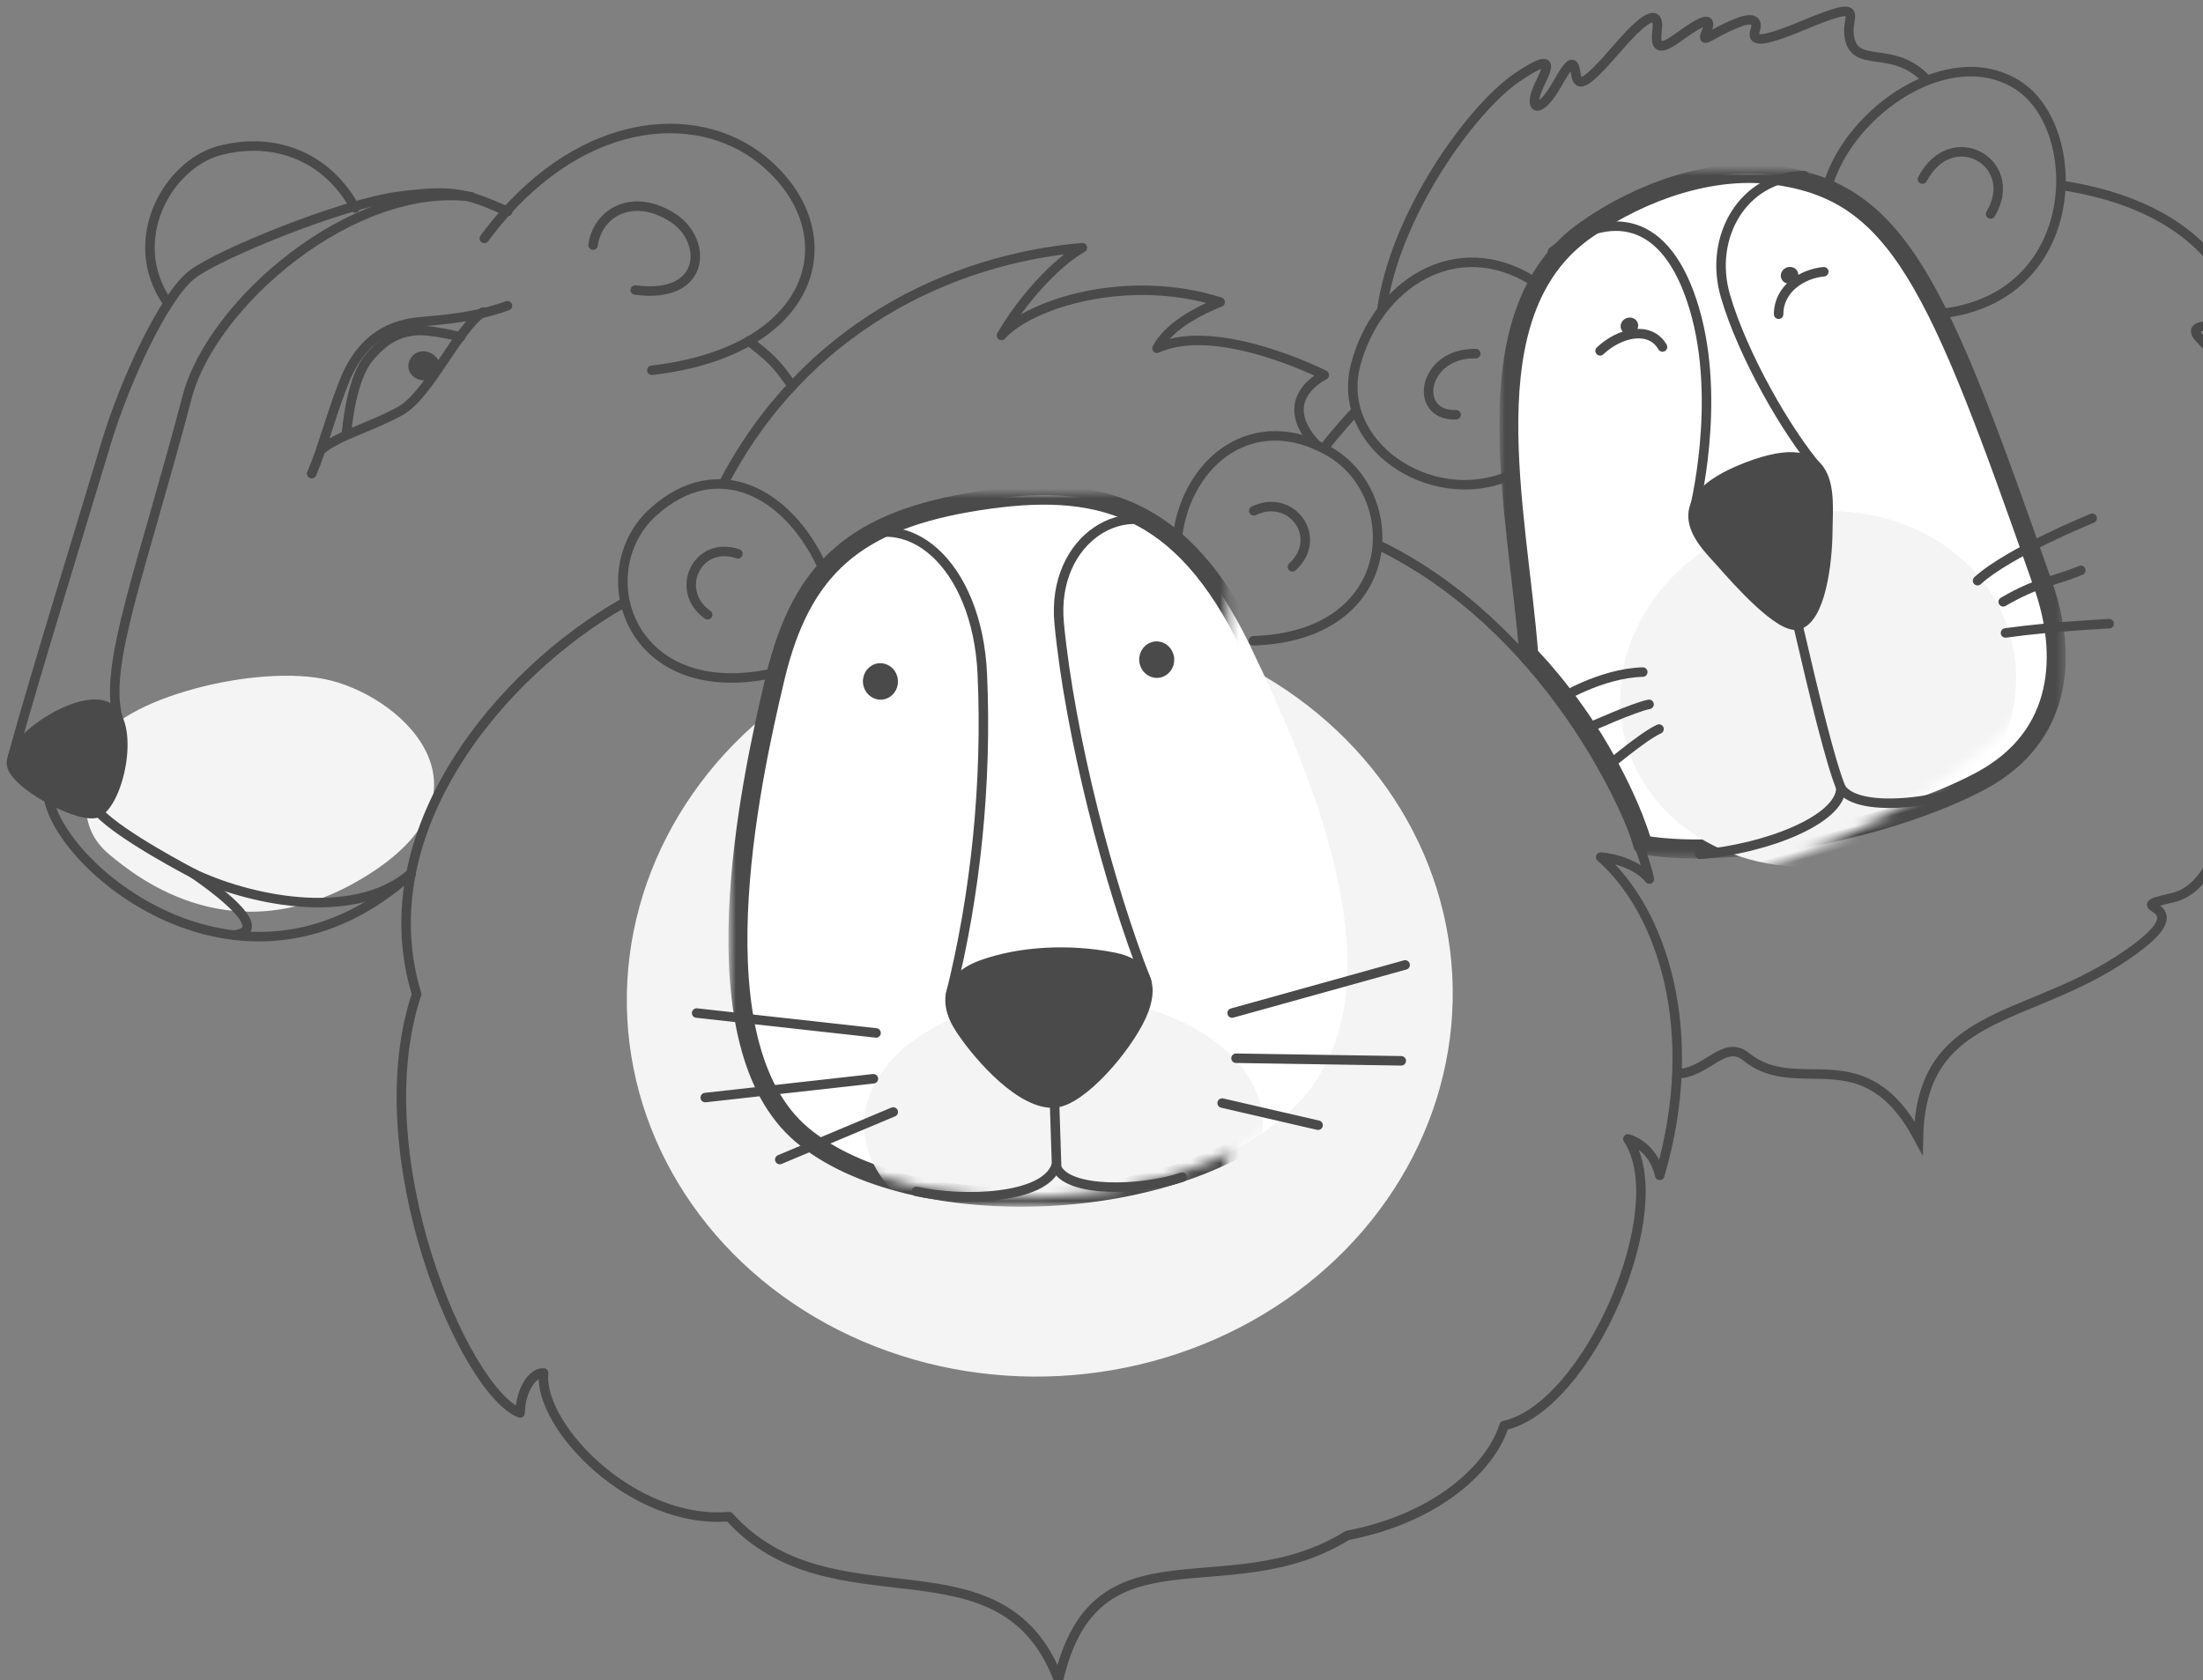 <?xml version="1.0" encoding="UTF-8" standalone="no"?>
<svg width="232px" height="177px" viewBox="0 0 232 177" version="1.1" xmlns="http://www.w3.org/2000/svg" xmlns:xlink="http://www.w3.org/1999/xlink">
    <rect x="0" y="0" width="232" height="177" fill="#808080" stroke="none"/>
    <!-- Generator: Sketch 41.2 (35397) - http://www.bohemiancoding.com/sketch -->
    <title>lion-3</title>
    <desc>Created with Sketch.</desc>
    <defs>
        <path d="M40.057,0.759 C52.493,-1.176 61.413,0.99 68.664,16.046 C75.808,30.881 85.073,53.124 73.209,64.708 C61.346,76.292 32.807,77.105 21.47,67.554 C10.134,58.002 15.868,30.972 18.636,19.388 C21.404,7.805 27.127,2.772 40.057,0.759 Z" id="path-1"></path>
        <mask id="mask-3" maskContentUnits="userSpaceOnUse" maskUnits="objectBoundingBox" x="-1" y="-1" width="66.188" height="75.956">
            <rect x="13.711" y="-0.84" width="66.188" height="75.956" fill="white"></rect>
            <use xlink:href="#path-1" fill="black"></use>
        </mask>
        <path d="M3,51 C1.833,35.709 -3.448,14.957 9.01,6.214 C15.183,1.882 22.415,-0.271 28.334,0.389 C41.909,1.902 46.025,11.79 57.182,43.685 C59.631,50.684 59.504,59.487 50.602,64.26 C41.7,69.034 25.116,72.722 15,71 C15,71 14,67 10.5,61 C7,55 3,51 3,51 Z" id="path-4"></path>
        <mask id="mask-6" maskContentUnits="userSpaceOnUse" maskUnits="objectBoundingBox" x="-1" y="-1" width="59.651" height="73.159">
            <rect x="-0.108" y="-0.728" width="59.651" height="73.159" fill="white"></rect>
            <use xlink:href="#path-4" fill="black"></use>
        </mask>
    </defs>
    <g id="Design" stroke="none" stroke-width="1" fill="none" fill-rule="evenodd">
        <g id="0-Home" transform="translate(-1043, -3041)">
            <g id="get-involved" transform="translate(0, 2790)">
                <g id="partnerts" transform="translate(1005, 209)">
                    <g id="partner_lion" transform="translate(30, 0)">
                        <g id="lion-3" transform="translate(9, 43)">
                            <g id="Oval-3" transform="translate(62, 51)">
                                <ellipse fill="#F4F4F4" transform="translate(46.5, 53) rotate(-3) translate(-46.5, -53) " cx="46.5" cy="53" rx="43.5" ry="40"></ellipse>
                                <mask id="mask-2" fill="white">
                                    <use xlink:href="#path-1"></use>
                                </mask>
                                <g id="Mask">
                                    <use fill="#FFFFFF" fill-rule="evenodd" xlink:href="#path-1"></use>
                                    <use stroke="#4A4A4A" mask="url(#mask-3)" stroke-width="2" stroke-linecap="round" stroke-linejoin="round" xlink:href="#path-1"></use>
                                </g>
                                <ellipse fill="#F4F4F4" mask="url(#mask-2)" cx="49" cy="66.5" rx="21" ry="13.5"></ellipse>
                            </g>
                            <path d="M123,55.5 C124,47.5 131.076,41.991 139.007,46.575 C146.938,51.16 146.5,66 131,66.5" id="Stroke-2" stroke="#4A4A4A" stroke-linecap="round" stroke-linejoin="round"></path>
                            <path d="M85.5,58.5 C82,51 74.627,46.797 67.808,52.918 C60.989,59.038 65,73 80,70" id="Stroke-3" stroke="#4A4A4A" stroke-linecap="round" stroke-linejoin="round"></path>
                            <path d="M110.055,115.188 C112.905,114.992 117.604,109.509 119.193,106.061 C120.781,102.613 119.546,100.472 116.293,99.832 C111.607,98.91 106.453,99.169 102.387,100.631 C99.107,101.811 97.991,104.235 100.192,107.514 C102.256,110.589 106.648,115.423 110.055,115.188 Z" id="Fill-4" fill="#4A4A4A"></path>
                            <path d="M110.055,115.188 C112.906,114.992 117.605,109.509 119.193,106.061 C120.781,102.613 119.546,100.472 116.293,99.832 C111.607,98.91 106.453,99.169 102.387,100.631 C99.108,101.811 97.991,104.235 100.192,107.514 C102.256,110.589 106.648,115.423 110.055,115.188 Z" id="Stroke-5" stroke="#4A4A4A" stroke-linecap="round" stroke-linejoin="round"></path>
                            <path d="M119.744,102.344 C115.701,92.082 111.672,76.382 110.544,64.68 C109.672,55.625 117.844,50.855 123,55.5" id="Stroke-6" stroke="#4A4A4A" stroke-linecap="round" stroke-linejoin="round"></path>
                            <path d="M99.114,103.728 C101.723,93.282 102.964,81.601 102.449,70.027 C101.93,58.377 94.436,51.988 88,56.5" id="Stroke-7" stroke="#4A4A4A" stroke-linecap="round" stroke-linejoin="round"></path>
                            <path d="M110.055,115.188 L110.272,121.834" id="Stroke-8" stroke="#4A4A4A" stroke-linecap="round" stroke-linejoin="round"></path>
                            <path d="M95.5,124.5 C100.532,125.603 108.998,125.278 110.203,121.834 C111.252,124.745 119.318,124.412 123.5,123" id="Stroke-9" stroke="#4A4A4A" stroke-linecap="round" stroke-linejoin="round"></path>
                            <path d="M131.034,52.808 C135.004,50.884 138.462,55.634 135.111,58.706" id="Stroke-10" stroke="#4A4A4A" stroke-linecap="round" stroke-linejoin="round"></path>
                            <path d="M73.522,63.76 C69.922,61.209 72.405,55.883 76.71,57.336" id="Stroke-11" stroke="#4A4A4A" stroke-linecap="round" stroke-linejoin="round"></path>
                            <path d="M119.473,68.589 C119.413,67.805 119.966,67.124 120.707,67.067 C121.448,67.01 122.098,67.6 122.158,68.384 C122.218,69.168 121.665,69.849 120.924,69.906 C120.183,69.963 119.533,69.373 119.473,68.589 Z" id="Fill-12" fill="#4A4A4A"></path>
                            <path d="M119.473,68.589 C119.413,67.805 119.966,67.124 120.707,67.067 C121.449,67.01 122.098,67.6 122.158,68.384 C122.218,69.168 121.666,69.85 120.924,69.906 C120.183,69.963 119.533,69.373 119.473,68.589 Z" id="Stroke-13" stroke="#4A4A4A" stroke-linecap="round" stroke-linejoin="round"></path>
                            <g id="Oval-3" transform="translate(157, 17)">
                                <mask id="mask-5" fill="white">
                                    <use xlink:href="#path-4"></use>
                                </mask>
                                <g id="Mask">
                                    <use fill="#FFFFFF" fill-rule="evenodd" xlink:href="#path-4"></use>
                                    <use stroke="#4A4A4A" mask="url(#mask-6)" stroke-width="2" stroke-linecap="round" stroke-linejoin="round" xlink:href="#path-4"></use>
                                </g>
                                <ellipse fill="#F4F4F4" mask="url(#mask-5)" transform="translate(33.468, 54.586) rotate(-15) translate(-33.468, -54.586) " cx="33.468" cy="54.586" rx="21" ry="18.562"></ellipse>
                            </g>
                            <path d="M90.378,70.884 C90.318,70.1 90.871,69.418 91.612,69.361 C92.354,69.305 93.003,69.894 93.063,70.678 C93.123,71.462 92.571,72.144 91.829,72.201 C91.088,72.258 90.438,71.668 90.378,70.884 Z" id="Fill-14" fill="#4A4A4A"></path>
                            <path d="M90.378,70.884 C90.318,70.1 90.871,69.418 91.612,69.362 C92.354,69.305 93.003,69.894 93.063,70.678 C93.123,71.462 92.571,72.144 91.83,72.201 C91.088,72.258 90.438,71.668 90.378,70.884 Z" id="Stroke-15" stroke="#4A4A4A" stroke-linecap="round" stroke-linejoin="round"></path>
                            <path d="M10.5,89 C13.5,91.5 24,100 38,91 C52,82 41,72 33,70.5 C25,69 10.5,73 9,78 C7.5,83 7.5,86.5 10.5,89 Z" id="Path-2" fill="#F4F4F4"></path>
                            <path d="M75.167,49.977 C83.704,33.584 99.051,26.288 112.987,25.088 C110.295,26.62 106.785,30.374 104.466,34.332 C107.443,30.994 117.774,27.719 127.5,30.821 C124.156,32.172 121.863,33.809 120.845,35.686 C127.188,32.771 138.463,38.509 138.463,38.509 C138.463,38.509 133.031,41.061 137.674,45.908" id="Stroke-16" stroke="#4A4A4A" stroke-linecap="round" stroke-linejoin="round"></path>
                            <path d="M144.11,56.387 C161.556,64.846 170.912,83.831 172.698,91.602 C171.599,90.204 169.262,89.412 167.572,89.289 C173.943,94.848 178.281,107.535 173.787,122.814 C173.225,120.283 171.384,119.221 170.431,118.973 C175.344,126.335 166.187,147.288 157.395,149.167 C156.143,153.26 150.764,158.839 140.899,160.74 C128.262,168.581 114.365,159.107 110.477,175.951 C104.46,160.094 86.649,170.822 75.78,158.762 C65.546,159.606 55.66,149.168 56.252,143.628 C55.015,143.559 53.811,145.55 53.776,147.844 C47.873,145.55 37.215,120.667 42.877,103.728 C37.697,86.683 51.595,69.91 64.724,62.478" id="Stroke-17" stroke="#4A4A4A" stroke-linecap="round" stroke-linejoin="round"></path>
                            <path d="M128.759,105.713 L146.976,100.644" id="Stroke-18" stroke="#4A4A4A" stroke-linecap="round" stroke-linejoin="round"></path>
                            <path d="M129.167,110.473 L146.569,110.745" id="Stroke-19" stroke="#4A4A4A" stroke-linecap="round" stroke-linejoin="round"></path>
                            <path d="M127.707,115.196 L137.81,117.529" id="Stroke-20" stroke="#4A4A4A" stroke-linecap="round"></path>
                            <path d="M91.258,107.809 L72.362,105.713" id="Stroke-21" stroke="#4A4A4A" stroke-linecap="round"></path>
                            <path d="M90.98,112.634 L73.272,114.617" id="Stroke-22" stroke="#4A4A4A" stroke-linecap="round"></path>
                            <path d="M93.068,116.134 L81.119,121.146" id="Stroke-23" stroke="#4A4A4A" stroke-linecap="round"></path>
                            <path d="M162.5,25.5 C168.5,21 174.505,21.653 177.427,31.497 C180.349,41.342 177.388,52.843 177.388,52.843" id="Stroke-25" stroke="#4A4A4A" stroke-linecap="round" stroke-linejoin="round"></path>
                            <path d="M189,17.5 C182.571,17.597 178.9,23.964 180.703,30.169 C182.507,36.375 187.173,44.515 190.501,48.373" id="Stroke-26" stroke="#4A4A4A" stroke-linecap="round" stroke-linejoin="round"></path>
                            <path d="M182.947,48.202 C192.524,44.499 191.509,51.263 191.488,54.815 C191.468,58.368 190.721,64.233 188.34,64.83 C186.474,65.297 182.022,60.324 180.248,58.295 C178.475,56.266 173.37,51.905 182.947,48.202 Z" id="Fill-27" fill="#4A4A4A"></path>
                            <path d="M182.947,48.202 C192.524,44.499 191.509,51.263 191.488,54.815 C191.468,58.368 190.721,64.233 188.34,64.83 C186.474,65.297 182.022,60.324 180.248,58.295 C178.475,56.266 173.37,51.906 182.947,48.202 Z" id="Stroke-28" stroke="#4A4A4A" stroke-linecap="round" stroke-linejoin="round"></path>
                            <path d="M191.5,18.5 C193.821,10.656 204.338,3.405 211.476,7.956 C218.615,12.507 218.356,30.203 203.66,32" id="Stroke-29" stroke="#4A4A4A" stroke-linecap="round" stroke-linejoin="round"></path>
                            <path d="M160.496,28.628 C152.316,23.459 143.971,29.022 141.771,37.407 C139.571,45.792 149.55,52.516 157.725,49.201" id="Stroke-30" stroke="#4A4A4A" stroke-linecap="round" stroke-linejoin="round"></path>
                            <path d="M154.416,36.251 C148.749,36.14 147.744,42.875 152.344,42.688" id="Stroke-31" stroke="#4A4A4A" stroke-linecap="round" stroke-linejoin="round"></path>
                            <path d="M201.458,17.868 C204.557,11.948 211.852,16.16 208.633,21.541" id="Stroke-32" stroke="#4A4A4A" stroke-linecap="round" stroke-linejoin="round"></path>
                            <path d="M186.308,32.1 C186.317,29.415 188.785,27.838 191.065,27.626" id="Stroke-33" stroke="#4A4A4A" stroke-linecap="round" stroke-linejoin="round"></path>
                            <path d="M167.509,35.956 C169.6,33.988 172.779,33.295 174.08,35.552" id="Stroke-34" stroke="#4A4A4A" stroke-linecap="round" stroke-linejoin="round"></path>
                            <path d="M187.789,28.814 C187.312,29.008 186.778,28.801 186.596,28.352 C186.415,27.903 186.655,27.382 187.132,27.189 C187.609,26.995 188.143,27.202 188.325,27.651 C188.506,28.1 188.267,28.62 187.789,28.814 Z" id="Fill-35" fill="#4A4A4A"></path>
                            <path d="M170.923,34.148 C170.446,34.342 169.912,34.135 169.73,33.686 C169.548,33.237 169.788,32.716 170.266,32.523 C170.743,32.329 171.277,32.536 171.458,32.985 C171.64,33.434 171.4,33.955 170.923,34.148 Z" id="Fill-36" fill="#4A4A4A"></path>
                            <path d="M188.34,64.83 C190.119,72.51 191.752,79.241 192.872,82.009" id="Stroke-37" stroke="#4A4A4A" stroke-linecap="round" stroke-linejoin="round"></path>
                            <path d="M178,89 C184.942,88.433 192.822,85.365 192.872,82.009 C194.712,84.844 204.36,83.545 209,81" id="Stroke-38" stroke="#4A4A4A" stroke-linecap="round" stroke-linejoin="round"></path>
                            <path d="M141.82,42.247 C139.704,44.497 138.422,46.212 138.422,46.212" id="Stroke-39" stroke="#4A4A4A"></path>
                            <path d="M144.504,31.79 C145.834,21.658 153.971,10.396 158.808,7.13 C163.646,3.863 161.407,6.996 160.818,8.633 C160.061,10.74 161.298,10.837 162.956,7.905 C164.401,5.352 164.738,5.26 164.955,6.784 C165.172,8.307 165.964,7.976 169.465,3.918 C172.878,-0.037 173.699,0.429 173.526,2.034 C173.354,3.639 173.34,4.679 175.744,2.936 C178.149,1.194 179.429,0.572 178.746,2.231 C178.063,3.889 178.875,2.624 182.051,1.379 C183.803,0.691 184.117,1.351 183.855,2.134 C183.45,3.344 184.089,3.67 188.93,1.656 C195.55,-1.098 193.527,0.535 193.715,2.551 C194.091,6.614 198.377,3.348 202.094,7.606" id="Stroke-40" stroke="#4A4A4A"></path>
                            <path d="M215.925,18.5 C228.581,20.386 233.283,26.695 235.009,31.751 C236.735,36.807 232.992,32.807 230.796,33.417 C229.369,33.813 230.771,34.695 233.11,37.124 C235.449,39.552 238.592,45.092 236.197,44.232 C234.423,43.595 233.176,43.726 234.576,46.201 C235.977,48.676 236.88,48.977 234.176,48.922 C231.424,48.865 238.941,55.283 240.861,58.103 C243.414,61.851 241.042,60.734 239.09,60.216 C236.752,59.595 239.338,62.905 240.665,65.989 C241.992,69.072 240.801,71.83 238.754,70.77 C240.864,75.509 237.422,81.479 236.222,83.467 C233.822,87.441 234.325,82.812 234.081,81.223 C233.837,79.633 234.029,92.171 227.715,93.585 C221.401,94.999 232.235,93.6 222.14,100.15 C212.044,106.7 201.297,105.552 201.036,118.843 C195.224,108.015 188.393,114.792 182.892,110.319 C180.573,108.434 178.76,112.038 175.634,112.109" id="Stroke-41" stroke="#4A4A4A"></path>
                            <path d="M207.258,60.169 C210.542,57.16 219.33,53.596 219.33,53.596" id="Stroke-42" stroke="#4A4A4A" stroke-linecap="round" stroke-linejoin="round"></path>
                            <path d="M209.959,62.397 C213.534,60.308 215.191,60.276 218.129,59.084" id="Stroke-43" stroke="#4A4A4A" stroke-linecap="round" stroke-linejoin="round"></path>
                            <path d="M210.2,65.673 C215.177,64.977 221.121,64.7 221.121,64.7" id="Stroke-44" stroke="#4A4A4A" stroke-linecap="round" stroke-linejoin="round"></path>
                            <path d="M172.002,69.795 C167.552,69.922 163.16,72.691 163.16,72.691" id="Stroke-45" stroke="#4A4A4A" stroke-linecap="round" stroke-linejoin="round"></path>
                            <path d="M173.715,75.798 C171.991,76.565 167.913,80.055 167.913,80.055" id="Stroke-46" stroke="#4A4A4A" stroke-linecap="round" stroke-linejoin="round"></path>
                            <path d="M172.661,73.195 C171.011,73.53 166.758,75.461 165.491,75.999" id="Stroke-47" stroke="#4A4A4A" stroke-linecap="round" stroke-linejoin="round"></path>
                            <path d="M0.199,79.315 C0.386,76.582 7.606,71.897 10.413,73.508 C13.22,75.119 11.706,83.032 9.385,84.543 C7.78,85.588 0.052,81.472 0.199,79.315 Z" id="Stroke-48" stroke="#4A4A4A" stroke-linecap="round" stroke-linejoin="round" fill="#4A4A4A"></path>
                            <path d="M9.385,84.543 C11.785,87.093 19.351,91.005 19.351,91.005 C24.615,93.567 35.981,96.401 42.289,91.019" id="Stroke-49" stroke="#4A4A4A" stroke-linecap="round" stroke-linejoin="round"></path>
                            <path d="M0.337,78.669 C2.552,70.564 8.189,52.336 10.147,45.77 C12.105,39.204 16.313,30.132 19.25,27.902 C22.187,25.671 35.185,20.426 40.993,19.68 C46.802,18.934 48.086,19.361 52.468,21.276" id="Stroke-50" stroke="#4A4A4A" stroke-linecap="round" stroke-linejoin="round"></path>
                            <path d="M77.858,34.914 C79.965,36.568 80.768,37.206 82.412,39.653" id="Stroke-51" stroke="#4A4A4A" stroke-linecap="round" stroke-linejoin="round"></path>
                            <path d="M11.399,74.576 C9.909,69.021 13.874,59.184 18.718,40.789 C21.318,30.915 36.134,18.125 48.654,19.732" id="Stroke-52" stroke="#4A4A4A" stroke-linecap="round" stroke-linejoin="round"></path>
                            <path d="M31.823,48.89 C32.937,46.369 33.608,43.438 35.163,39.397 C36.718,35.355 39.334,33.21 43.358,32.886 C47.382,32.561 49.921,32.125 52.441,31.205" id="Stroke-53" stroke="#4A4A4A" stroke-linecap="round" stroke-linejoin="round"></path>
                            <path d="M32.876,46.338 C34.761,44.799 38.199,43.953 41.198,42.26 C44.195,40.568 47.217,33.606 49.858,31.874" id="Stroke-54" stroke="#4A4A4A" stroke-linecap="round" stroke-linejoin="round"></path>
                            <path d="M45.384,37.399 C44.85,35.774 42.776,35.475 42.128,36.978 C41.589,38.228 42.843,39.407 44.293,38.969 L45.384,37.399 Z" id="Fill-55" fill="#4A4A4A"></path>
                            <path d="M35.5,44.5 C35.689,42.684 36.227,38.578 37.918,36.611 C39.608,34.644 40.939,34.063 42.586,33.847 C44.234,33.63 47.5,34.5 47.5,34.5" id="Stroke-56" stroke="#4A4A4A" stroke-linecap="round" stroke-linejoin="round"></path>
                            <path d="M4.129,83.135 C5.556,90.7 24.864,106.71 42.289,91.019" id="Stroke-57" stroke="#4A4A4A" stroke-linecap="round" stroke-linejoin="round"></path>
                            <path d="M19.351,91.005 C22.91,93.458 27.258,97.037 23.714,97.481" id="Stroke-58" stroke="#4A4A4A" stroke-linecap="round" stroke-linejoin="round"></path>
                            <path d="M16.6,30.81 C12.15,24.33 16.637,16.299 22.154,14.852 C27.67,13.404 33.323,15.283 36.396,20.902" id="Stroke-59" stroke="#4A4A4A" stroke-linecap="round" stroke-linejoin="round"></path>
                            <path d="M50.004,24.115 C59.669,11.073 72.26,10.209 79.213,15.801 C88.328,23.132 85.553,35.917 67.648,38.005" id="Stroke-60" stroke="#4A4A4A" stroke-linecap="round" stroke-linejoin="round"></path>
                            <path d="M61.459,24.82 C61.93,21.392 65.639,19.239 69.847,21.932 C73.54,24.295 73.439,30.555 65.896,29.552" id="Stroke-61" stroke="#4A4A4A" stroke-linecap="round" stroke-linejoin="round"></path>
                        </g>
                    </g>
                </g>
            </g>
        </g>
    </g>
</svg>